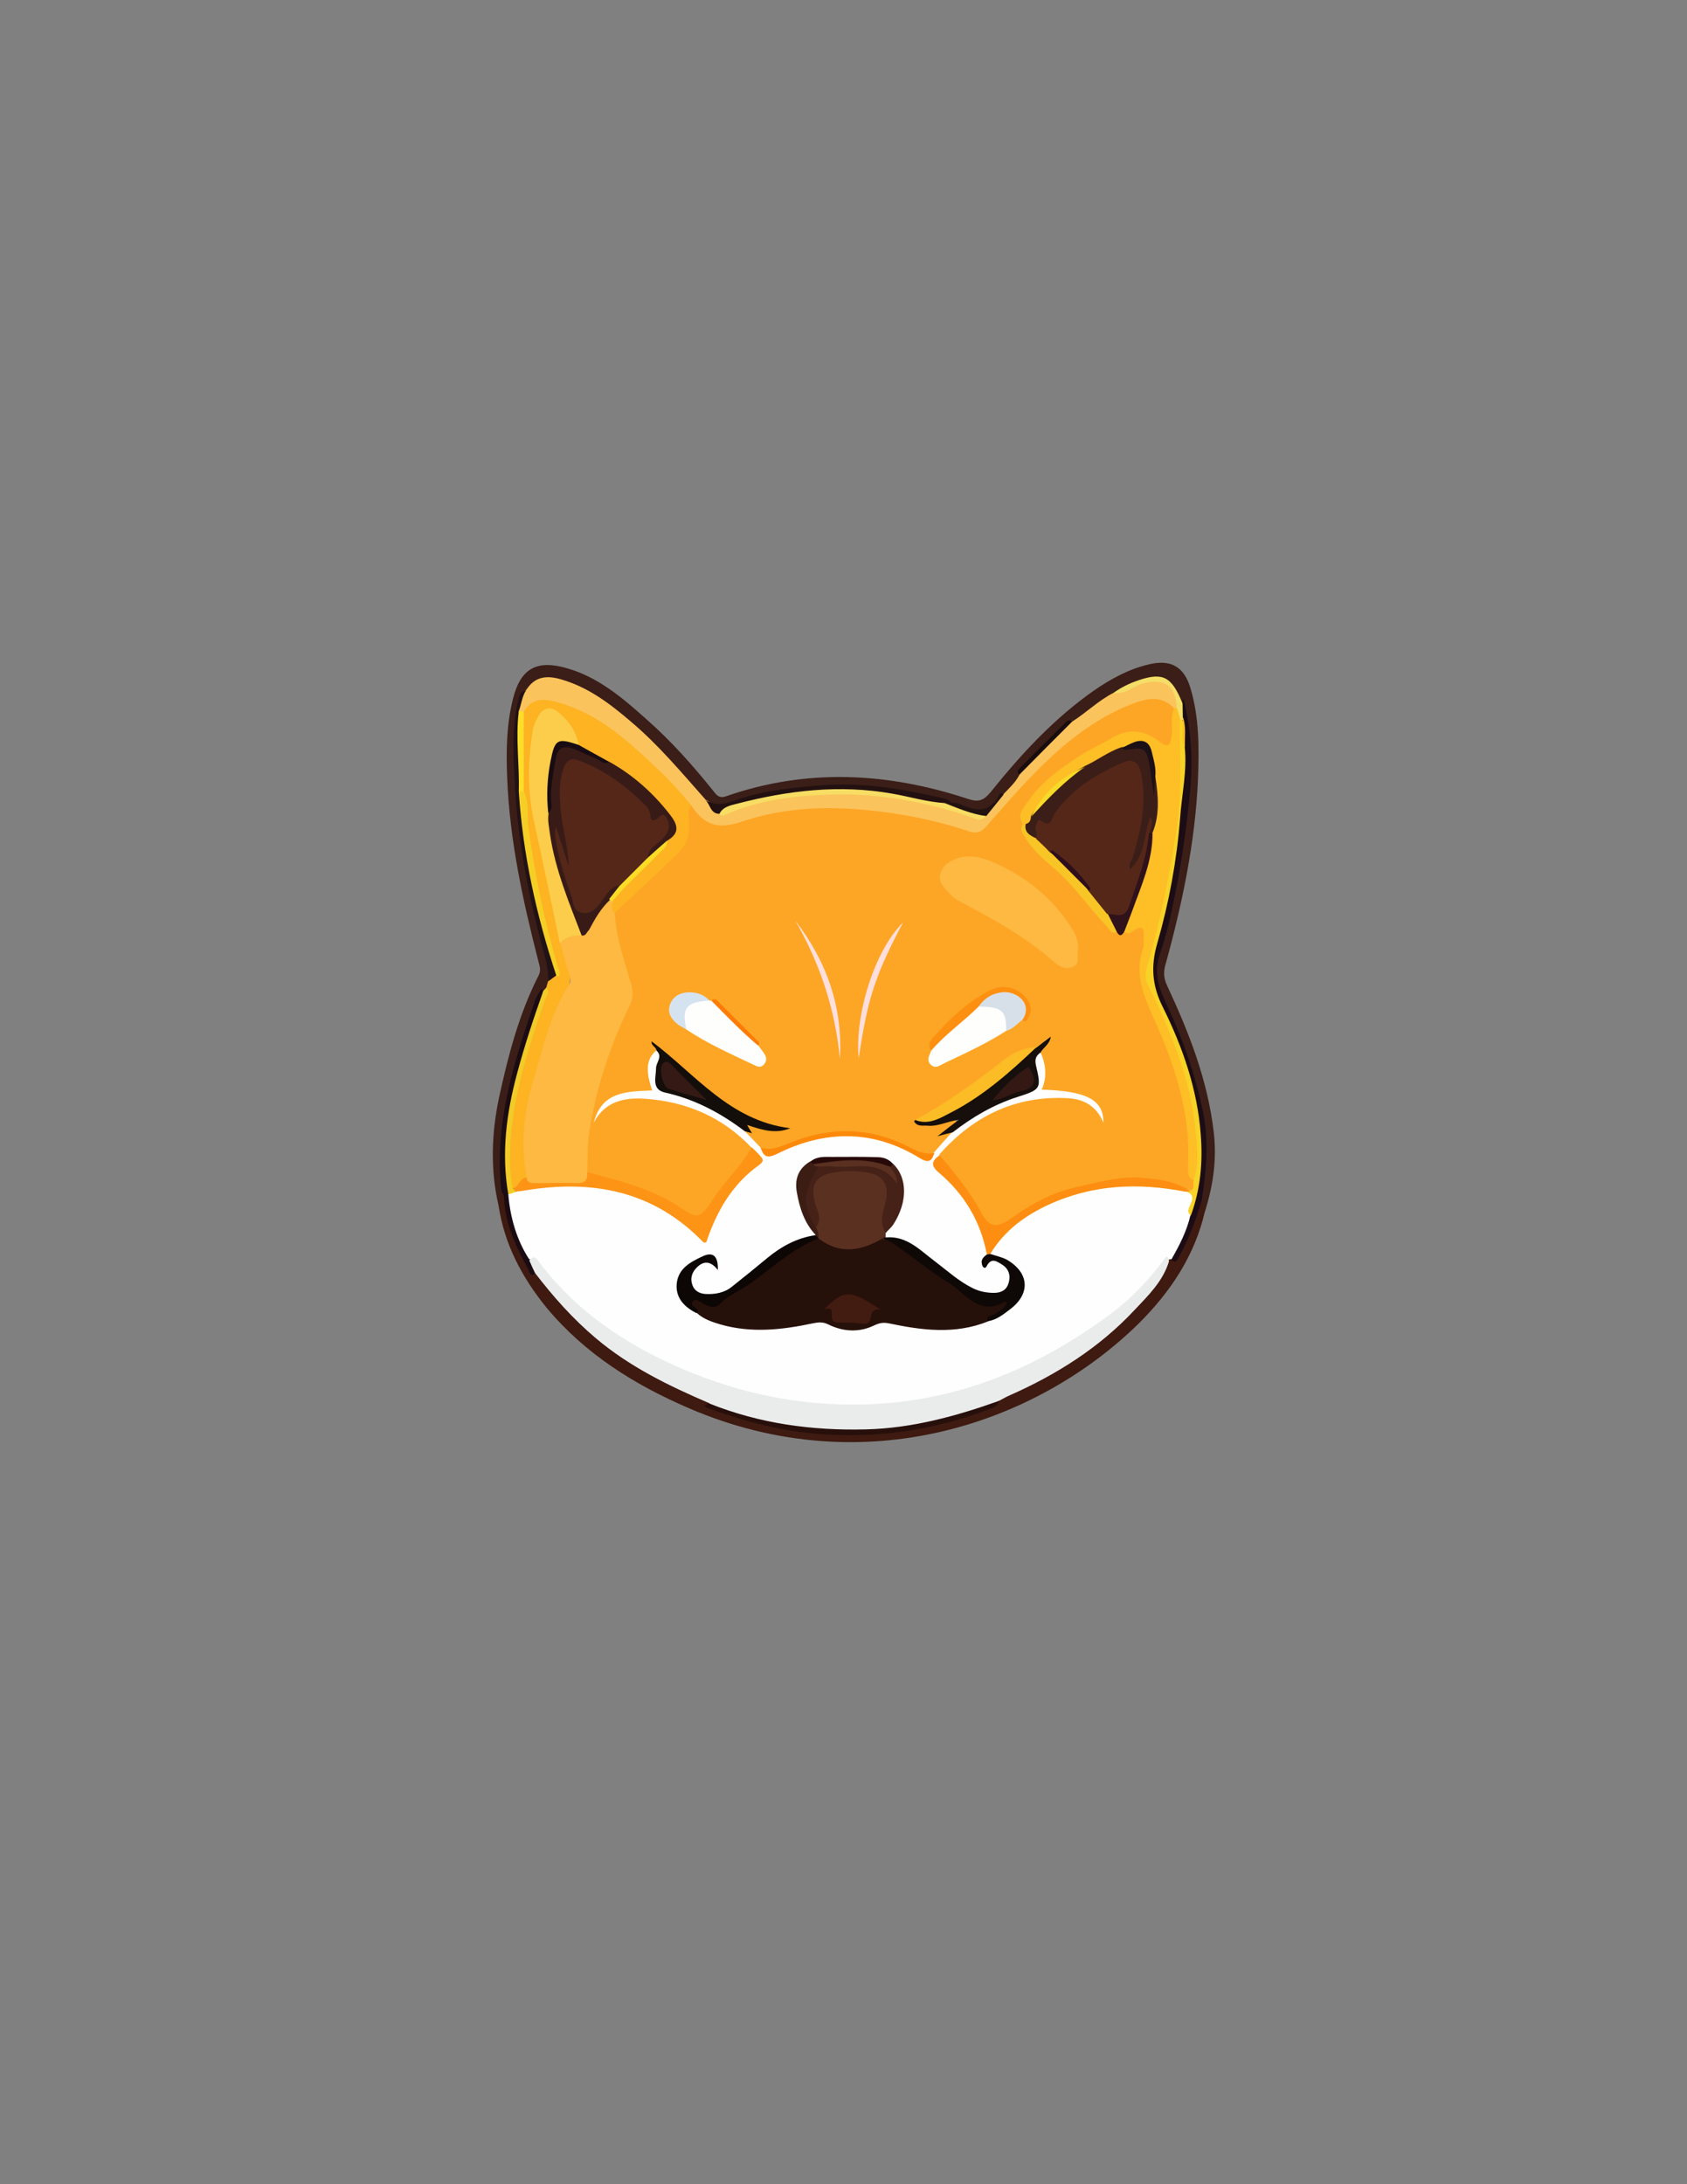 <?xml version="1.0" encoding="utf-8"?>
<!-- Generator: Adobe Illustrator 19.0.0, SVG Export Plug-In . SVG Version: 6.00 Build 0)  -->
<svg version="1.1" id="Layer_1" xmlns="http://www.w3.org/2000/svg" xmlns:xlink="http://www.w3.org/1999/xlink" x="0px" y="0px"
	 viewBox="0 0 612 792" enable-background="new 0 0 612 792" xml:space="preserve">
<rect x="0" y="0" width="612" height="792" fill="#808080" stroke="none"/>
<g>
	<path fill="#3B1E17" d="M180.9,437.3c-3.1-13.2-2.6-26.5,0.2-39.6c3.3-15.1,7.2-30.1,14.3-44c1-2,0.3-3.5-0.1-5.2
		c-5.6-21.8-10.4-43.7-11.3-66.3c-0.4-9.7-0.3-19.3,2.1-28.8c2.7-10.9,8.5-14.2,19.2-11.2c11.6,3.2,20.5,10.8,29.2,18.6
		c8.9,7.8,16.8,16.7,24.2,25.9c1.2,1.5,2.1,3,4.8,2c29.3-10.2,58.6-8.6,87.7,1c3.9,1.3,5.7,0.5,8.2-2.5c11-13.7,22.8-26.5,37.3-36.7
		c6.2-4.3,12.8-7.9,20.1-9.6c7.8-1.9,12.7,0.8,15,8.4c3.3,10.8,3.2,22.1,2.8,33.2c-1,22.9-5.7,45.2-11.8,67.3
		c-0.8,2.8-0.6,5,0.6,7.6c7.9,16.9,14.7,34.2,16.9,53c1.2,10-0.2,19.5-3.2,29c-1.7-1-2.1-2.6-2.4-4.4c-0.4-2.7,0.5-5.3,0.9-7.9
		c2.8-18.5-3.1-35.4-9.4-52.3c-2.1-5.6-4.8-10.9-7.2-16.4c-1.3-2.9-1.4-5.6-0.6-8.7c3.9-14.6,7.6-29.2,9.7-44.2
		c2.3-16.1,3.6-32.3,1.2-48.6c-0.1-0.6,0-1.4-0.9-1.6c-0.6-0.3-1.2-0.7-1.4-1.3c-2.6-8.6-8-8.1-14.3-5.8c-2.8,1-5.4,2.5-8,3.8
		c-5.6,2.9-10,7.5-15.4,10.5c-1.6,0.1-2.8,1-3.9,2c-4.3,4.3-8.7,8.7-13,13c-1.1,1.1-2,2.2-2.1,3.8c-1.4,3-3.4,5.5-6.2,7.4
		c-0.5,0.4-0.1-0.3-0.4,0.3c-4.9,7.3-11.2,6.3-17.9,3.2c-0.6-0.3-1.3-0.4-1.9-0.6c-9.8-3.2-20-4.6-30.3-5.4c-16.8-1.4-33,0.6-48.9,6
		c-3.3,1.1-6.2,0.6-8.9-1.3c-3.5-1.9-5.6-5.2-8.1-8c-8.6-9.8-17.7-19-28.2-26.8c-4.2-3.1-8.7-5.5-13.5-7.5
		c-5.5-2.3-10.7-2.4-15.1,2.3c-3.5,4.5-3.1,10-3.8,15.2c-0.5,3.4-0.3,7-0.1,10.5c1.2,18.9,3.2,37.8,8,56.2
		c1.4,5.3,2.6,10.7,4.1,15.9c0.6,2.2,0.6,4.3,0.3,6.4c0,1.1-0.3,2.1-0.9,3c-0.4,0.7-1,1.1-1.7,1.6c-4.4,9.3-6.8,19.3-9.8,29.1
		c-3,9.5-3.9,19.4-4.8,29.3c-0.4,4.5,1.3,9.2,0.5,13.8C182.5,433.8,182.6,436,180.9,437.3z"/>
	<path fill="#3E1A10" d="M180.9,437.3c0.1-1.8,0.1-3.7,1.1-5.3c2.7,0.3,2,2.5,2.3,4.1c1.5,9.2,4.3,17.9,10.3,25.2
		c5.1,4.7,9.2,10.4,14.1,15.3c11.5,11.6,24.8,20.5,39.7,26.9c3.1,1.3,6.7,2.1,9,5.1c7.7,4.2,16.2,5.7,24.6,7.4
		c27.6,5.7,54.4,2.9,80.2-8.3c1.9-2.8,5-3.6,7.9-4.9c18.7-8.9,35.1-20.7,47.9-37.2c2-2.6,3.7-5.5,5.4-8.4c0.3-0.3,0.7-0.6,1.2-0.7
		c4.8-4.3,6.3-10.4,8.4-16.2c0.7-1.9-0.2-4.8,3-5.3c0.4,1.4,0.8,2.9,1.1,4.3c-3.7,16.1-12.6,29.3-24.1,40.7
		c-36.7,36-99.3,58-162.9,30.7c-19.8-8.5-37.8-19.7-51.8-36.5C189.5,463.4,183,451.3,180.9,437.3z"/>
	<path fill="#FBC35C" d="M388.9,261.7c5.2-3.3,9.6-7.7,15.1-10.5c3.9-0.8,7.2-3,10.9-4.3c7.7-2.8,13.5,2.8,12.4,9.9
		c-0.4,0.4-0.9,0.6-1.4,0.5c-7.6-4.1-14.7-1.6-21.4,2.1c-12.8,7-23.8,16.5-33.5,27.4c-3.5,4-7.1,8-10.5,12c-3.3,4-7,4.7-12,3
		c-15.9-5.5-32.4-7.9-49.1-7.4c-11.3,0.3-22.7,1.5-33.3,5.6c-5.4,2.1-9.2,1.4-12.6-3.1c-1-1.3-2.3-2.4-3.3-3.8
		c-10.9-12.2-22-24-36.4-32.3c-3.5-2-7.1-3.6-10.9-4.8c-4.8-1.5-9.2-1.4-12.9,2.4c-0.8,0.2-1.5,0.1-2.1-0.4c0.6-2.8,0.3-6.1,3.2-8.1
		c3.1-4.7,7.4-5,12.3-3.6c9.9,2.8,17.8,8.8,25.4,15.3c10.1,8.5,18.5,18.6,27.2,28.4c2.3,0.9,3.2,4,6.2,3.8c14.5-5.4,29.6-7.6,45-7.3
		c14.4,0.3,28.4,2.9,42.1,7.1c2.5,0.8,4.9,2.2,7.7,1.7c3-1.9,3.8-5.9,7.1-7.4c2.1-2.2,4.4-4.3,5.8-7.1c0.6-3,3.2-4.5,5.2-6.3
		C379.6,270.3,383.2,264.9,388.9,261.7z"/>
	<path fill="#FDB322" d="M190,258c2.7-4.2,6-5.1,12.1-3.4c11.4,3.1,20.7,9.8,29.2,17.5c6.9,6.2,13.7,12.7,19.5,20
		c2.3,10.6-2.2,18.3-10.4,24.4c-4.3,3.2-7.7,7.3-11.6,10.9c-1.8,1.7-3.4,3.7-6.1,3.9c-1.9-0.7-1.8-2.3-1.8-3.8
		c0.5-2.8,2.8-4.3,4.6-6.3c5.1-5.6,11.3-10.1,15.5-16.6c3.7-3.1,3-5.9,0.2-9.5c-5.9-7.5-13-13.3-21-18.1c-3.6-2.4-8.3-3.1-11-6.9
		c-1.8-3.4-3.3-7-6.3-9.6c-3-2.6-5.5-2.1-7.1,1.5c-1.7,3.9-2.2,8-2.4,12.2c-0.4,8.2,0,16.3,1.8,24.4c3.2,14.3,5.9,28.7,9.3,43
		c0.1,0.3,0.2,0.6,0.3,0.9c3.2,7.9,2.7,15-1.2,23.1c-5.8,12.2-9.5,25.5-11.7,39.1c-1.2,7.3-0.2,14.6-0.4,21.9
		c-1.7,1.9-2.3,5.4-6.1,4.1c-2.8-5.7-2-11.7-1.5-17.6c1.7-19.1,7.4-37.3,14.3-55.1c0.2-0.7,0.4-1.4,0.6-2.1c-0.2-1.8,1.7-2,2.3-3.1
		c-1-5.9-3-11.5-4.3-17.3c-3.4-15.1-6.6-30.1-7.3-45.6c-0.1-1.4-0.6-2.6-0.8-3.9c-0.4-7.8-0.3-15.6-0.2-23.4
		C188.6,260.9,188.8,259.3,190,258z"/>
	<path fill="#1B0C15" d="M436,435c-2.2,7.5-4.9,14.8-8.8,21.6c-0.6,1-0.6,1-2.1,0.5c-0.8-3.3,2.1-5.4,2.9-8.2c0.9-3,2.3-5.9,3.1-8.9
		c5.9-17.5,3.7-34.7-1.6-51.8c-2.8-8.9-6.3-17.5-10.4-25.9c-2.6-5.3-3.4-10.4-1.6-16.3c5.2-17.4,7.9-35.3,9.9-53.2
		c0.8-7.2,1.8-14.5,1.3-21.8c-0.1-3.6,0.5-7.3-0.6-10.9c-0.3-1.8-0.3-3.5,0.9-5c0.1-0.6,0.2-1.3,0.3-1.9c2.7,10.8,3.5,21.8,2.5,32.8
		c-1.2,13-3,25.9-5.6,38.7c-1.4,7.1-3,14.3-5.4,21.1c-2.7,7.6,0.1,13.4,3,19.7c5.6,11.9,9.7,24.2,12.5,37.1
		C438.6,413.5,437.7,424.2,436,435z"/>
	<path fill="#1B0B13" d="M194.1,461.8c-2.1,1.5-2-0.8-2.5-1.6c-4.5-8.3-8.5-16.8-8.8-26.5c0-0.6-0.6-1.1-0.9-1.7
		c-2.7-24.2,4.4-46.6,12.1-68.9c0.5-1.5,1.5-2.9,2.2-4.3c0,0,0.3,0,0.5,0.1c0.1,0.1,0.2,0.2,0.3,0.4c-0.4,6.2-3.3,11.7-5.1,17.5
		c-4.4,14.6-8.2,29.3-8.1,44.7c0,3.7,1.3,7.2,1.3,10.8c1.1,8.4,3.5,16.3,7.2,23.9C193.2,458,194.5,459.6,194.1,461.8z"/>
	<path fill="#211216" d="M201.8,353.7c-1,0.7-2,1.5-3,2.2c0.3-5.3-1.5-10.2-2.8-15.2c-4.9-18.8-8.3-37.8-9.3-57.2
		c-0.5-10-1.1-19.8,1.3-29.6c0.6-2.7,0.7-2.6,3-3.8c-1.7,2.4-1.8,5.3-2.9,8c1.1,1.6,1,3.5,0.8,5.3c-0.8,7.7,0.4,15.4,0.1,23.1
		c1.3,11,2.2,22.1,4.6,33c2.3,10.5,4.9,21,7.8,31.4C201.7,351.8,202.1,352.7,201.8,353.7z"/>
	<path fill="#231111" d="M261,295.1c-3.3,0-3.3-3.4-5.1-5c5.1,3.1,9.7,0.3,14.5-1.1c8.8-2.6,17.8-3.4,26.9-4.2
		c14.9-1.3,29.3,1.1,43.7,4.4c1.4,0.3,3,0.5,4,1.8c-0.6,0.7-1.4,0.9-2.3,1c-6.3-0.5-12.3-2.7-18.6-3.5
		C302.5,285.6,281.4,286.8,261,295.1z"/>
	<path fill="#F1CB27" d="M184.4,433.1c-2.6-14.9-0.7-29.5,3.2-43.9c2.7-10.1,6-20.1,9.5-29.9c0.4-0.4,0.7-0.8,1.1-1.2
		c1.6,1.7,0,3.1-0.5,4.5c-6.6,19.2-13,38.5-12.7,59.1c0,3.1,0.6,6.2,1,9.3c0.6,0.3,1.2,0.7,1.2,1.5
		C186.5,433.8,185.6,434,184.4,433.1z"/>
	<path fill="#F4DE67" d="M429,255.1c0,1.7,0.1,3.4,0.1,5.1c0.2,0.5,0.1,0.8-0.3,1.1c-0.5,0-0.9-0.1-1.3-0.4
		c-0.8-1.2-1.6-2.3-0.6-3.8c-0.3-8.6-4.4-11.4-12.5-9.2c-3.5,1-6.3,4.1-10.4,3.3c2.8-2,5.9-3.5,9.2-4.6
		C422,243.7,425.1,245.4,429,255.1z"/>
	<path fill="#190C0D" d="M388.9,261.7c-6.4,6.4-12.8,12.8-19.1,19.2c-1.1-1-0.4-1.8,0.3-2.5c5.4-5.5,10.9-10.9,16.4-16.4
		C387.1,261.4,387.9,260.7,388.9,261.7z"/>
	<path fill="#221311" d="M342.7,291.2c0.8-0.1,1.6-0.1,2.3-0.2c0.8,0.1,1.7,0,2.5,0.3c5.7,2.4,11.3,4.4,15-3.2c0.3-0.6,1-0.8,1.6,0
		c-2.1,2.6-4.2,5.2-6.3,7.8C352.1,296.4,347.2,294.2,342.7,291.2z"/>
	<path fill="#FEFEFE" d="M184.4,433.1c0.9-0.3,1.9-0.6,2.8-0.9c4.5-3.6,10.2-3,15.2-3.2c16.1-0.5,31.3,3.1,44.7,12.6
		c1.9,1.4,3.7,2.9,5.3,4.6c1.9,1.9,3.1,2,4.3-0.8c3.7-8.6,8.2-16.7,15.9-22.5c3.3-2.5,0.4-4.3-0.8-6.2
		c-10.2-10.4-22.9-15.9-37.2-17.1c-6.3-0.5-12.7,0.4-16.7,6.7c-0.6,1-1.5,2.2-2.7,1.6c-1.5-0.7-0.8-2.3-0.5-3.6
		c0.9-3.4,3.2-5.7,6.3-7.3c4.2-2.2,8.7-2.9,13.3-3.3c-0.1-4.8-2.9-10.3,3.5-13.4c2.8,1.2,1.9,3.4,1.7,5.5c-1,8-0.9,8.1,6.6,10.4
		c9.3,2.8,17.8,7.1,25.2,13.6c1.7,2.1,3.6,4,5.5,6c1.3,2.2,2.8,2,4.9,1c14.6-7.1,29.6-8,44.8-2c2.5,1,4.9,2.1,7.1,3.6
		c1.6,1.1,3,1.3,4.2-0.6c1.9-2.8,4.3-5.3,6.7-7.6c7.5-6.5,16.1-11,25.4-14.1c5.5-1.8,5.9-2.5,4.9-8.2c-0.4-2.4-1.9-5.4,2.2-6.3
		c3,1.1,3.4,3.8,3,6.2c-0.8,5.1,1.3,6.4,6.1,6.6c5.5,0.3,10.9,2,14.1,7.3c0.8,1.3,1.6,2.6,1.5,4.1c0,0.8-0.2,1.7-1.1,2.1
		c-0.8,0.3-1.3-0.2-1.7-0.7c-8.4-11-19.3-8.3-30-5.2c-10.6,3.1-19.5,9.1-26.9,17.3c-3,2.7-1.1,4.7,1,6.5c6.4,5.7,11,12.7,13.8,20.7
		c1,2.8,2.1,5.6,1.5,8.6c-0.5,1.7,0.5,1.7,1.8,1.8c4.7,0.6,7.3,3.5,6.8,7.4c-0.5,4.1-3.3,6.1-8.4,5.7c-5.2-0.4-9.5-2.9-13.5-6
		c-3-2.3-6.1-4.7-8.9-7.2c-4.5-3.9-9.7-6.2-15.4-7.8c-0.5-0.6-0.6-1.4-0.4-2.1c2.8-4.1,4.9-8.6,5.9-13.6c0.8-4.2,0.1-7.9-3.3-10.8
		c-1.7-1.2-3.5-1.7-5.6-1.7c-5.8,0.2-11.5,0.6-17.3-0.3c-1.8-0.3-3.5,0.6-5.2,1.3c-4.3,2.4-5,6.1-4.5,10.6
		c0.7,5.6,3.8,10.1,5.7,15.2c-0.3,0.4-0.6,1-1,1c-10.3,2.1-17.2,9.8-25,15.8c-3,2.3-6.2,4.6-10.1,5.2c-5.7,0.9-9.5-1.3-10.1-5.6
		c-0.6-4.4,2.6-7.3,8.4-7.7c-4.6-0.1-9.8,3.3-11.2,7.3c-1.3,3.9,0.9,7.5,7,11.4c11.9,6.9,24.6,5.9,37.4,3.5
		c4.1-0.8,7.7-0.8,11.7,0.7c4.4,1.6,9.1,1.8,13.5-0.7c2.4-1.4,4.8-0.9,7.2-0.3c11,2.6,22,3.1,33-0.3c3.6-0.6,6.3-2.8,9.1-5
		c6.2-4.9,5.8-10.3-0.6-15c-2.1-1.6-5.3-1.2-6.7-3.9c1.8-6,6.4-9.7,11.1-12.9c18.3-12.5,38.4-15.4,59.8-10.6c3.5,0.8,4.5,2.8,3,6.2
		c-0.5,1.1-1.1,2.4-0.6,3.8c-1.3,5.8-4,11-6.9,16.1c-0.3,0-0.6,0-1,0.1c-6.2,6-11.4,12.8-18.2,18.3c-23.8,19.3-50.9,31.4-81.2,34.3
		c-43.3,4.3-82.2-8.2-115.9-36c-4.2-3.5-8.1-7.5-11.4-11.8c-1.5-2-3-4.1-5.4-5C187.5,449.7,185.1,441.6,184.4,433.1z"/>
	<path fill="#EAECEC" d="M192,457c1.1-1,1.7-1.9,3.2,0.1c12,16.2,27.9,27.8,46,36.4c19.6,9.3,40.2,14.8,62.2,15.7
		c37.5,1.5,70.1-10.9,99.7-32.9c7.2-5.4,13.4-11.9,18.8-19.1c0.9-1.1,1.6-2.8,2.2,0.1c-2.2,7.3-7.5,12.4-12.5,17.7
		c-12.8,13.7-28.4,23.5-45.4,31c-1.2,0.5-2.3,1.2-3.5,1.8c-9,4.9-18.9,6.9-28.8,9.2c-12,2.7-24.1,2.6-36.2,1.8
		c-13.4-0.9-26.5-3.7-39.2-8.5c-0.7-0.3-1-0.8-1.2-1.5c-14.7-6.3-28.9-13.2-41.2-23.6c-8.3-7-15.4-15-22-23.6
		C193.4,460.2,192.7,458.6,192,457z"/>
	<path fill="#270F0B" d="M257.3,508.9c18.2,7.3,37.3,9.9,56.8,9.4c16.8-0.4,32.8-4.8,48.5-10.4c-1.1,2-1.3,2.2-3.3,2.9
		c-20.3,7.8-41.3,10.9-62.9,9.1c-13.3-1.1-26.4-4.5-39-9.1C257.1,510.5,253.7,510,257.3,508.9z"/>
	<path fill="#FDA625" d="M275.9,416.1c-1.9-2-3.8-4-5.7-5.9c0.6-2.3,1.9-3.3,4.3-2.4c2.5,0.9,5.1,1.7,7.3,1.2
		c-5.1,0.5-9.5-2.3-14-4.9c-8-4.8-15.1-10.9-22.1-17c-2.5-2.2-5.3-4-7.2-6.8c0,0-0.3,0.1-0.4,0.2c-0.1,0.1-0.1,0.3-0.1,0.5
		c-3.5,3-3.9,7.1-1.4,14.4c-9,0.4-18.3,0.2-21.2,11.7c3.9-7.6,10.9-9.2,18.4-8.7c15.1,1,28.3,6.6,38.9,17.8c-0.2,3.4-2.1,6-4.1,8.3
		c-3.9,4.3-7.3,9-10.6,13.8c-2,2.9-4.6,4.8-8,2.7c-10.6-6.4-22-10.7-33.9-13.9c-1.4-0.4-2.9-0.9-3.8-2.3c-2-7-0.7-14,0.9-20.7
		c3.3-13.7,7-27.4,13.7-39.9c1.3-2.4,1.1-4.7,0.4-7.2c-1.9-6.5-3.9-13-5.1-19.8c-0.4-2.1-1.1-4.3,0.7-6.1
		c7.6-7.1,15.3-14.2,22.9-21.5c2.9-2.7,4.3-6.2,4.2-10.3c0-2.4-0.9-5,0.8-7.2c4.6,6.9,9.4,8.9,18.4,5.8c14.2-4.8,29.4-5.7,44.7-4.2
		c13,1.2,25.6,3.7,37.8,7.8c2.4,0.8,4.2,0.3,5.8-1.5c4.2-4.7,8.3-9.5,12.6-14.2c11.6-12.5,24-24,40.2-30.4c5.2-2,10.9-3.7,15.7,1.5
		c0.5,3.5,0.5,7,0,10.4c-0.6,4-2.7,5.1-5.8,2.9c-6.5-4.6-12.6-3.8-19.1-0.1c-9.9,5.6-19.5,11.4-26.6,20.6c-1.8,2.3-3.2,4.7-2.9,7.7
		c0.4,4.8,3.3,8.4,6.7,11.2c7.6,6.3,14,13.5,20.2,21.1c2,2.4,4,4.9,6.8,6.4c1.3,1.2,2.4,0,3.5-0.3c6.5-2.4,9.1-1.1,7.2,4.9
		c-3.6,11.8,1.6,21.4,5.8,31.4c6.5,15.4,11.2,31.2,10.5,48.2c-0.1,2.2,0,4.3,1.3,6.2c0.2,1.6,0.7,3.3-1.1,4.4
		c-23.2-7.7-44.5-3.3-64.4,10c-7,4.7-9.7,4.2-14-3c-2.9-4.9-5.9-9.6-9.7-13.9c-1.6-1.8-3.5-3.7-3.6-6.4
		c12.3-13.9,27.6-21.4,46.5-20.4c5.8,0.3,10.5,2.8,13,8.9c0.1-8.3-6.1-11.5-22.4-12c2.1-4.7,1.5-9.4-0.6-13.9
		c-0.3-0.8,0-1.4,0.7-1.9c-0.8,0.1-1.2,0.9-2,1c-4.9,0.8-9.1,2.8-13,6c-9.1,7.3-18.8,13.7-28.7,19.7c3.2,1.2,6.1,0.2,9.1-0.5
		c1.1-0.3,2.5-0.8,3.2,0.4c0.9,1.5-0.4,2.6-1.4,3.2c-1.6,0.9-0.8,1.1,0.2,1.4c-2.2,2.5-4.4,4.9-6.6,7.4c-2.1,1.7-4.1,1.4-6.4,0.1
		c-16.4-9.1-33.1-9.3-49.9-1.2C280,418.2,278.1,417.5,275.9,416.1z"/>
	<path fill="#FDBE26" d="M433,428c-2.3-1.1-2.1-3.2-2-5.2c1-19.3-4.9-36.9-12.7-54.1c-3.6-8.1-6.9-16.1-3.5-25.2
		c0.3-0.9,0.1-2,0.1-3c0.2-3.1,0.2-5.8-4-2.8c-0.7,0.5-2.1,1.4-3.1,0c-1.2-2.4,0.2-4.5,1.1-6.6c3.9-9.5,7.3-19.1,8.2-29.5
		c1.7-6.3,2-12.7,1.1-19.1c-0.7-2.4-0.3-4.9-0.9-7.3c-1.3-5-2.3-5.6-7.2-4.2c-0.8,0.2-1.5,0.6-2.3,0.9c-5,1.8-9.2,5.3-14.2,7
		c-8.1,3.7-14.4,9.3-18.4,17.3c-0.5,1.5-1.2,2.7-2.8,3.1c-0.5,0-1-0.2-1.3-0.5c-2.5-3.5,0.4-6,2-8.4c4.8-7.1,11.8-11.9,18.9-16.5
		c3.6-2.4,7.6-4,11.3-6.3c6.2-3.7,12.1-2.9,17.4,1.4c3.4,2.7,3.9,0.5,4.3-2c0.6-3.4-0.7-7,1.1-10.3c0.3,0,0.6,0.1,0.9,0.1
		c0.4,1.3,0.7,2.6,1.1,3.9c2.1,6.7,1,13.5,0.8,20.2c-0.9,23.6-5.6,46.7-11.9,69.4c-0.7,2.4-0.4,4.4,0.7,6.7
		c5.6,12.3,11.3,24.5,14.4,37.7c2.1,8.7,3.5,17.6,3,26.6C434.8,423.9,435.3,426.4,433,428z"/>
	<path fill="#F7DD63" d="M342.7,291.2c4.9,1.9,9.7,4,15,4.7c-1.9,2.4-4,0.9-5.9,0.2c-16.3-5.4-33.1-8.5-50.3-8
		c-13.1,0.4-26.1,1.9-38.3,7.3c-0.8,0.4-1.6,0.5-2.2-0.3c1.3-2.7,4.3-3.1,6.5-3.7c18.5-4.8,37.1-7,56.3-3.6
		C330.1,288.9,336.3,290.8,342.7,291.2z"/>
	<path fill="#FEDD28" d="M188.2,287c0.3-9.7-1.2-19.3,0-29c0.6,0,1.2,0,1.8-0.1c0,9.7,0,19.4,0,29.1
		C189.4,287.5,188.8,287.6,188.2,287z"/>
	<path fill="#FDB941" d="M223,331c0.5,9,3.5,17.5,6,26c0.8,2.8,0.7,5-0.7,7.9c-7,14.2-11.8,29.1-14.4,44.7
		c-0.8,5.1-0.8,10.2-0.8,15.4c1.2,2.3,1.4,4.4-2,4.4c-5.6,0-11.3,0.2-16.9,0.5c-1.7,0.1-4.1,0.2-3.1-2.9
		c-2.4-12.1-1.1-24.1,2.5-35.7c3.5-11.7,6-23.7,12.8-34.2c0.7-1.1,0.6-2.1,0.2-3.3c-1.2-3.9-2.3-7.9-3.4-11.9
		c1.3-3.7,4.5-3.8,7.7-4.1c2.6-2.5,3.9-5.9,6.1-8.7c1.1-1.4,1.7-3.2,3.8-3.5c0.8,0.1,1.1,0.8,1.5,1.4C222.1,328.4,221.6,330,223,331
		z"/>
	<path fill="#FCCD4A" d="M211,339.2c-3-0.2-5.8,0.5-7.9,2.8c-3.1-14.9-6.2-29.8-9.5-44.7c-2.3-10.7-2.1-21.4-0.4-32.1
		c0.3-2.1,1.3-4.2,2.4-6c1.5-2.5,4.1-3.1,6.5-1.3c4,3.1,7,7.2,7.9,12.4c-8.1,1.1-9.1,2.2-9.5,11.2c-0.2,4.5-0.1,8.9,0,13.4
		c0.1,13.6,4.8,26,9.7,38.3C210.9,335,212.6,336.9,211,339.2z"/>
	<path fill="#381B17" d="M211,339.2c-4.6-12-9.6-23.9-11.5-36.8c-0.3-2.5-0.9-4.9-0.5-7.4c1.3-6.3,0-12.8,1.7-19.1
		c1.6-6.2,3-7,9-4.7c3.8,1.5,7.2,4.1,11.3,5c8.6,4.8,15.8,11.2,21.9,19c3,3.8,3.9,6.8-0.8,9.6c-2.1,2.6-3.7,5.7-7.3,6.5
		c-1.9-1.9,0.1-3,1-4.1c1.3-1.7,3.2-3,4.4-4.7c1.9-2.7,1.4-4.1-1.9-4.1c-1.9,0-2.6-0.9-3.4-2.3c-5.4-9.3-14.3-14-23.5-18.4
		c-3.4-1.6-5.3-0.2-6.3,4c-1.7,7.2,0.2,14.2,1.2,21.3c0.4,2.5,1.3,4.8,1.7,7.3c0.3,1.6,0.7,4-1,4.4c-2.1,0.5-2.3-1.9-2.6-3.4
		c-0.9-3.4-1.9-6.8-2.5-10.3c1.5,8.2,4.3,16.1,7,24c0.6,1.7,0.7,3.8,2.9,4.3c2.5,0.6,4-1.1,5.4-2.8c1.9-2.3,3.7-4.7,6.4-6.3
		c0.8-0.4,1.6-0.5,2.2,0.4c-0.1,2.9-2.6,3.9-4.3,5.5c-3.4,3.1-5.7,7.1-7.8,11.1C212.7,338.1,212.6,339.5,211,339.2z"/>
	<path fill="#FD9416" d="M191,427c0.3,2.1,1.8,2,3.3,2c4.9,0,9.9-0.2,14.8,0c3.1,0.1,4.2-1.1,3.9-4c11.4,3.1,23,5.8,33.1,12.4
		c7.4,4.9,7.7,4.7,12.7-2.8c4.3-6.5,10.1-11.7,13.9-18.6c0.9,0.9,1.9,1.8,2.8,2.8c1.1,1.3,2.1,2-0.2,3.7c-9.8,7-15.4,16.9-19.1,28
		c-0.5,0-0.9,0.1-1,0c-18.1-18.8-40.4-22.9-65-18.8c-1,0.2-2,0.2-3,0.4c-0.4-0.4-0.8-0.8-1.2-1.2C188.3,430.4,188.4,427.2,191,427z"
		/>
	<path fill="#F6CF26" d="M188.2,287c0.6,0,1.2,0,1.8,0c2.2,4.4,1.1,9.4,1.8,14c2.4,16.7,5.7,33.1,10.5,49.3c0.4,1.2,1.2,2.4,0.4,3.7
		c0,0.1-0.3,0.1-0.5,0c-0.1-0.1-0.3-0.2-0.4-0.3C194.6,332,189.7,309.9,188.2,287z"/>
	<path fill="#180C12" d="M220.9,276.2c-1.9,1.4-3-0.5-4.4-1c-2.6-1-5.1-2.3-7.7-3.4c-4-1.7-6.6-1.1-7.3,3.8
		c-0.7,4.7-1.8,9.3-1.6,14.2c0.1,1.7,0.7,3.7-1,5.1c-0.7-6.3-0.4-12.6,0.8-18.8c1.6-8.1,2.4-8.6,10.2-6
		C213.6,272.2,217.3,274.2,220.9,276.2z"/>
	<path fill="#FCDC27" d="M235,311c2.3-2.1,4.6-4.1,7-6.2c0.2,2.4-1.8,3.4-3.1,4.8c-5.6,5.9-11.8,11.1-16.9,17.4
		c-0.3-0.3-0.7-0.6-1-1c1.3-1.7,2.7-3.4,4-5.1C227.5,316.8,230.8,313.5,235,311z"/>
	<path fill="#F7D227" d="M433,428c2-6,1.3-12.2,0.7-18.2c-1.8-18.9-9.2-36.1-17.4-53c-1.2-2.4-0.7-4.6-0.1-6.7
		c4.8-16.2,8-32.7,10.6-49.4c2.1-13.1,1.2-26.5,1.2-39.8c0.3,0.1,0.6,0.1,0.9,0.1c1.4,3.2-0.2,6.7,0.9,9.9
		c0.9,8.7-1.1,17.3-1.7,25.9c-1.2,15.3-4,30.4-8.2,45c-2.5,8.5-2,15.6,2,23.5c7.2,14.5,12.5,29.8,13.7,46.1
		c0.8,10-0.1,19.9-3.6,29.4c-1.9-1.6-0.3-3.4,0.2-4.8c1-2.7-0.4-3.4-2.3-4.1c0.6-0.7,1.3-0.7,2-0.1C433.5,431,432.8,429.4,433,428z"
		/>
	<path fill="#FDBE26" d="M429.9,271c-1.8-3.2-0.4-6.6-0.9-9.9c0.1-0.3,0.1-0.6,0.2-0.9C430.4,263.7,429.7,267.4,429.9,271z"/>
	<path fill="#26100A" d="M358.3,479.2c-11.8,4.7-23.7,3.2-35.6,0.7c-2.3-0.5-3.7-0.2-5.8,0.8c-5.3,2.5-11,2.2-16.3-0.4
		c-2-1-3.5-0.9-5.5-0.5c-11.2,2.4-22.6,3.7-33.9,0.4c-3-0.9-6-1.9-8.4-4.1c-0.1-1.2-1.2-1.5-1.9-2.1c-0.8-0.8-0.7-1.8-0.1-2.7
		c0.5-0.8,1.5-1.1,2.2-0.7c8.3,4.5,12.7-3.2,18.3-6.3c6.1-3.3,11.1-8.3,17-12.1c2.9-1.9,5.8-3.1,9.1-3.5c7.4,4.3,14.8,3.1,22.2,0
		c5.9,1.4,10.8,4.9,15.5,8.5c6.2,4.8,12.6,9.2,19.1,13.6c2.3,1.5,4.3,2.3,6.9,1.2c1.5-0.6,3.6-1.6,4.6,0.1c1.2,2.2-1.5,2.9-2.6,4.1
		C361.8,477.6,359.5,477.4,358.3,479.2z"/>
	<path fill="#5A3020" d="M320.1,449.1c-7.7,4.5-15.4,5.9-23.1,0c-0.1-0.2-0.3-0.4-0.4-0.6c0.1-1.6-1.4-2.8-1-4.4
		c0.3-2.9-0.8-5.6-1.4-8.3c-1.3-6.5,1.5-10.8,8-11.8c3.9-0.6,8-0.6,11.9-0.1c6.7,0.8,10,5.3,8.6,11.9c-0.8,3.8-0.9,7.6-1.4,11.3
		c0,0.6,0,1.2,0,1.8C320.9,449.4,320.5,449.5,320.1,449.1z"/>
	<path fill="#FD8E11" d="M431.9,432c-0.7,0-1.4,0.1-2,0.1c-16.9-3.3-33.4-2.6-49.2,4.6c-8.8,4-16.3,9.5-21.4,17.9
		c-0.4,0.5-0.8,0.6-1.3,0.2c-2.3-12-8.2-21.8-17.4-29.6c-3-2.5-2.7-4.3,0.3-6.3c5.6,6.6,11,13.2,15.1,20.8c2.9,5.4,5.8,5.7,10.8,2.1
		c7.3-5.3,14.9-9.4,23.9-11.4c7.9-1.7,15.7-4.1,23.9-3.3C420.6,427.6,426.7,428.4,431.9,432z"/>
	<path fill="#0E0807" d="M358,454.9c0.4-0.1,0.9-0.1,1.3-0.2c2,0.7,4.2,1.1,6,2.1c8.1,4.7,8.6,12.3,1.2,17.9
		c-2.5,1.9-4.9,3.9-8.2,4.4c-0.7-2.2,1.5-1.9,2.4-2.5c1.8-1.2,3.8-2,4.6-4.2c-0.4-0.2-0.8-0.5-0.9-0.4c-9.1,5.5-14.2-3.1-20-6.7
		c-7.1-4.3-13.6-9.8-20.5-14.5c-1.2-0.8-2.6-1.3-3.8-1.9c0.4-0.1,0.8-0.1,1.2-0.2c7.7-0.7,12.5,4.7,17.9,8.7
		c4.5,3.4,8.6,7.2,13.7,9.7c2.4,1.2,5,1.7,7.7,1.7c2.7,0,4.6-1.1,5.3-3.6c0.8-2.6,0.1-5.1-2.3-6.6c-1.9-1.2-4-2.8-5.7,0.6
		c-0.5,1-1.5,0.5-1.7-0.9C355.8,456.9,356.7,455.8,358,454.9z"/>
	<path fill="#0C0605" d="M296.9,449.1c-9.4,3.6-16.6,10.5-24.6,16.2c-3.6,2.6-7.9,4.2-11.1,7.5c-1.7,1.8-3.9,1-6,0
		c-1.2-0.6-2.7-2.4-3.9-0.8c-1.2,1.5,1.2,2,1.8,3c0.1,0.3-0.2,0.8-0.4,1.2c-4.4-2.3-7.7-5.5-7.2-10.8c0.6-5.6,5.2-7.9,9.5-9.9
		c3.7-1.7,5.6,0,5.4,5c-2.7-3.5-5.4-3.4-8-0.5c-1.6,1.8-2,3.9-1.2,6c0.7,2,2.4,3,4.6,3.2c3.6,0.2,7-0.4,9.8-2.7
		c4.3-3.4,8.5-6.8,12.7-10.3c5.1-4.2,10.7-7.3,17.4-8.3C296.5,447.9,296.6,448.6,296.9,449.1L296.9,449.1z"/>
	<path fill="#160F0C" d="M345.6,410.6c-1.4,0.3-2.8,0.7-5.5,1.4c3-2.4,4.9-3.8,7.8-6c-4.5,0.7-7.7,2.5-11.2,2.2
		c-1.7-0.2-3.7,0.5-5-1.4c-0.1-0.1,0-0.3,0-0.4c0.1-0.1,0.2-0.2,0.4-0.3c10.3-1.1,18.4-6.8,26.4-12.7c6-4.4,10.9-10.2,17.6-13.6
		c1.5-1.2,3.1-2.4,5.1-3.9c-0.4,2.8-2.7,3.9-3.7,5.7c-1.6,1.2-2.2,2.4-1.7,4.6c2,8.6,1.9,8.8-6.8,11.6
		C360.3,400.6,352.7,405.1,345.6,410.6z"/>
	<path fill="#140E0B" d="M238.1,380.9c0-1.3-2-1.7-1.7-3.3c15.8,11.8,28.3,28.8,50.3,31.5c-5.4,2.2-10.4,0.6-15.7-1.2
		c0.7,1.2,1.2,2,1.8,3c-1.1-0.3-1.9-0.5-2.6-0.7c-8.7-6.6-18.1-11.6-28.8-14c-5.2-1.1-3.4-5.5-3.4-8.9
		C238,385.2,240.6,383.1,238.1,380.9z"/>
	<path fill="#452117" d="M321.3,447.1c-2.4-3.8-0.9-7.6,0-11.4c1.3-5.6-0.5-9.3-5.9-10.4c-4.5-0.9-9.3-0.9-13.8,0
		c-5.8,1.2-7.6,4.7-6,10.7c0.8,2.9,2.8,5.8,0.5,8.9c-5.4-3.7-6.5-14.4-2.1-19.9c0.7-0.9,1.6-1.7,2.5-2.4c8.7-1.1,17.5-3.1,25.9,1.7
		c0.6,0.3,0.9,0.7,0.3,0.4c0.4-0.4-0.1-0.9,0-1.3c0.1-0.8,0.6-1.2,1.3-1.4c5.2,5,5.3,13.8,0.2,21.8
		C323.4,445.1,322.2,446,321.3,447.1z"/>
	<path fill="#FD890A" d="M275.9,416.1c3.7,1.2,6.9-0.2,10.4-1.6c14.9-6.1,29.7-5.9,44.1,1.7c2.7,1.4,5.4,2.6,8.6,1.8
		c-1,3.1-2.1,3.9-5.4,1.9c-16.7-10.3-34.2-10.2-51.5-1.6C278.2,420.2,277.1,419.5,275.9,416.1z"/>
	<path fill="#3C1D14" d="M297,423c-5.7,8.6-6,14.8-1,22c0.7,1.2,1.1,2.5,0.9,4c-0.4-0.4-0.8-0.8-1.1-1.3c-4-4.3-5.7-9.6-6.7-15.2
		c-0.9-4.8,0.4-8.8,4.9-11.4c0.5,0.2,1.2,0.3,1.7,0.6C296.3,422.1,296.7,422.4,297,423z"/>
	<path fill="#280909" d="M295.1,422.1c-0.4-0.3-0.7-0.6-1.1-0.9c2.4-2,5.2-1.7,8-1.7c5.4,0,10.9-0.1,16.3,0.1c2.2,0,4.2,0.7,5.7,2.5
		c-0.3,0.3-0.7,0.7-1,1C313.8,421.1,304.4,422.3,295.1,422.1z"/>
	<path fill="#FDB942" d="M391,344.7c-0.3,2,0.9,4.6-1.6,5.8c-2.5,1.2-4.9,0.1-6.9-1.6c-10.4-9.2-22.4-15.8-34.6-22.2
		c-2.3-1.2-4.1-3.4-5.8-5.4c-2.2-2.6-1.1-6.5,2-8.5c5.2-3.4,10.7-2.5,15.8-0.3c12,5.1,21.9,13,28.9,24.1
		C390.3,339.1,391.5,341.7,391,344.7z"/>
	<path fill="#FEFEFD" d="M257.4,362.8c0.2,0,0.4,0.1,0.7,0c6.7,4.3,11.6,10.5,16.9,16.2c0.6,0.8,1.2,1.6,1.8,2.4
		c1,1.4,1.8,2.8,0.4,4.5c-1.3,1.6-2.7,0.7-4,0.1c-8.2-3.9-16.6-7.6-24.2-12.7c-2.3-2.7-2.7-5.6-0.5-8.6
		C250.8,361.7,254,361.5,257.4,362.8z"/>
	<path fill="#FEFEFD" d="M365,373.8c-7.1,4.6-14.8,8.1-22.4,11.7c-1.5,0.7-3.2,2.3-5,0.5c-1.7-1.7-0.3-3.4,0.2-5
		c-0.1-0.5-0.1-1.1,0.2-1.4c5.3-6,10.8-11.7,17.9-15.7C364.3,363.8,367.6,367.4,365,373.8z"/>
	<path fill="#FBBC26" d="M376,379.7c-9.5,9-19.3,17.7-31,23.7c-3.9,2-8.1,4.7-13,2.7c11.5-6.2,22-13.8,32.2-21.8
		C367.7,381.6,371.5,379.9,376,379.7z"/>
	<path fill="#F7C626" d="M371,299c0.4,0,0.8,0,1.2,0.1c1.3,1.5,2.4,3.2,4.2,4.3c1.8,1.7,3.4,3.5,5.4,5c5.3,4.1,10,8.7,14,14
		c2.4,2.7,5,5.3,6.9,8.4c0.9,2.3,2.9,4.2,2.5,7c-2.2,1.3-2.8-1.1-3.7-2c-6.7-6.9-12-15-19.4-21.2c-4.1-3.4-7.9-7-10.6-11.6
		C370.5,301.5,370.1,300.4,371,299z"/>
	<path fill="#FD9010" d="M355,365c-5.5,5.5-12.1,10-17.2,16c-1.8-2.7,0.3-4.4,1.8-6c5.8-6.4,12.1-12.3,20-16.1
		c3.9-1.9,8.8-1.1,11.9,2.1c2.4,2.5,3.4,5.3,1.3,8.5c-0.5,0.7-1,1.4-1.9,0.3c-1.3-9.3-5.1-11-13.7-6
		C356.4,364.2,355.6,364.4,355,365z"/>
	<path fill="#D7E0E9" d="M355,365c2.1-3,4.8-4.8,8.6-5.2c5.2-0.6,11.3,4.2,7.3,10c-1.9,1.4-3.5,3.4-5.9,4
		C365.1,366.4,363.6,365.1,355,365z"/>
	<path fill="#FEDFDE" d="M304.7,384c-1.7-17.9-7.2-34.6-16.2-50.2C299.9,348.6,305.8,365.2,304.7,384z"/>
	<path fill="#FEDEDC" d="M311.5,383.8c-1.5-16,5.9-39.3,16.1-49.3c-4.6,8.7-8.3,16.3-10.9,24.5C314.1,367.2,312.8,375.5,311.5,383.8
		z"/>
	<path fill="#30121B" d="M405.1,337.8c-1.1-2.2-2.2-4.4-3.3-6.6c-0.3-1.2,0.4-1.6,1.3-1.4c4.6,1.2,5.6-2,6.8-5.2
		c2.8-7.4,4.2-15.2,6.8-22.6c0.5-0.3,0.9-0.4,1.4,0c0.1,10.1-4.1,19.2-7.4,28.4c-0.9,2.5-1.9,4.9-2.8,7.3
		C407,339.5,406,339.6,405.1,337.8z"/>
	<path fill="#D5E3F1" d="M257.4,362.8c-8.6,0.6-10.1,2.6-8.4,10.5c-1.1-0.7-2.3-1.2-3.3-2c-2.3-1.9-3.8-4.3-2.5-7.4
		c1.2-2.8,3.7-4,6.7-4.1C252.8,359.8,255.3,360.6,257.4,362.8z"/>
	<path fill="#FD7C06" d="M275,379.1c-6-5-11.4-10.7-16.9-16.2c0.9-1.1,1.8-0.5,2.5,0.3c4.8,4.8,9.6,9.6,14.4,14.4
		C275.5,377.9,275.7,378.5,275,379.1z"/>
	<path fill="#3B1E18" d="M418.1,302c-0.4,0-0.7,0-1.1,0c-0.5-1.2,0.5-2.2,0.6-3.7c-1.3,4.1-1.9,8-2.9,11.7c-0.4,1.4-0.8,2.9-1.9,4
		c-1,0.9-2.1,2-3.5,1.1c-1.2-0.8-0.7-2.2-0.2-3.2c3-6.1,3.2-12.8,4.2-19.4c0.5-3.8,0.6-7.6-0.5-11.4c-0.9-3.2-3-4.5-6-3.1
		c-9.1,4.3-17.6,9.3-23.3,18c-1.1,1.7-2,3.6-4.4,3.4c-3.7-0.3-0.5,4.4-3.4,4.5c-2.1-1-4.2-2.1-3.6-5.1c1.5-0.4,1.9-1.5,1.9-2.9
		c5-7.6,11.5-13.7,19.5-18.1c4.6-2.1,8.6-5.3,13.5-6.9c1.2,0.1,2.3-0.3,3.4-0.6c3.8-1.2,5.9,0.3,6.9,4c0.9,3.5,1.1,7.1,1.2,10.6
		c0.2-1.2-0.4-2.5,0.6-3.5C420.2,288.6,420.8,295.4,418.1,302z"/>
	<path fill="#1B1016" d="M419.1,281.7c-0.1,1.8-0.3,3.5-0.5,6.8c-0.7-4.9-1.1-8.3-1.7-11.6c-0.9-5.3-2.1-6.1-7.7-5.1
		c-0.9,0.2-1.6,0.1-2.2-0.6c1.5-0.7,2.9-1.5,4.5-2.1c3.3-1.2,5.5,0,6.3,3.4C418.5,275.5,419.5,278.6,419.1,281.7z"/>
	<path fill="#F7DA28" d="M393.6,278.1c-7.4,5.1-13.5,11.5-19.5,18.1C378.2,287.6,384.8,281.7,393.6,278.1z"/>
	<path fill="#552718" d="M235,311c-3.3,3.3-6.7,6.7-10,10c-3.7,0.4-5,3.6-6.9,6c-1.8,2.3-3.5,4.5-6.8,4c-3.4-0.5-3.2-3.6-3.9-5.7
		c-2.5-7-4.8-14.1-5.9-21.5c-0.2-1.3-0.3-2.6,0.2-4c1.5,4.8,3.1,9.5,4.6,14.3c-0.1-7-2.3-13.6-2.9-20.5c-0.4-4.8-0.7-9.6,0.8-14.3
		c0.8-2.2,1.9-4.9,5.3-3.7c9.4,3.3,17.2,9.1,24.2,16c1.1,1,2.2,2.5,2.3,4.3c0,1.1,0.5,2,1.9,1.3c1.4-0.7,2.6-3.4,4.1-0.2
		c1.1,2.3,0.8,4.2-0.9,6.3C239.1,306,235.3,307.1,235,311z"/>
	<path fill="#421B11" d="M319.5,474.9c-5.5-0.9-1.8,5.9-6.5,5.1c-3.1-0.5-6.3-0.3-9.4-0.5c-4.1-0.3,0.7-6.4-4.7-4.7
		C306.4,467.5,308.2,467.5,319.5,474.9z"/>
	<path fill="#331814" d="M360,399c4.1-5.1,8.2-9.1,13.1-12.2c3.3,4.7,2.6,7.8-2.6,8.8C367.1,396.2,364.3,398.6,360,399z"/>
	<path fill="#351915" d="M256.4,398.9c-5.4-1.6-9.6-2.7-13.8-4.1c-2.2-0.7-3.7-7.3-2.1-9.1c1.1-1.2,2.2-0.6,3,0.3
		C247.5,390.1,251.5,394.1,256.4,398.9z"/>
	<path fill="#5A3020" d="M295.1,422.1c9.3-1.3,18.7-2.7,27.8,1c0.9,1.7,2.7,2.9,2.5,6.1c-6.1-9.1-14.8-5.5-22.5-6.2c-2-0.2-4,0-6,0
		C296.3,423,295.5,422.9,295.1,422.1z"/>
	<path fill="#552718" d="M375.8,304.1c1-1.6-0.8-3.3,0.1-4.9c0.5-0.8,0.5-2.5,1.7-1.6c3.7,2.7,3.7-0.6,5-2.6
		c6.3-9.1,15.4-14.5,25.2-18.7c3-1.3,5.4,0.3,6.1,3.9c2.2,10.6,0.1,20.7-3,30.8c-0.4,1.2-1.6,2.1-1,4.3c5.9-5.4,4.9-13,7.5-19.1
		c0.9,2,0.3,3.9-0.6,5.9c-0.8,9.3-4.3,17.8-7.2,26.5c-1.6,4.9-5.1,2.7-8,2.8c-2.2-2.8-4.5-5.5-6.7-8.3c-3.6-5.8-8.3-10.5-14.1-14.1
		C379.3,307.3,377.5,305.7,375.8,304.1z"/>
	<path fill="#2E0E1B" d="M381,308.9c0.2-0.2,0.6-0.6,0.7-0.6c5.5,3.8,10.1,8.4,13.9,13.9c0,0.1-0.4,0.5-0.6,0.7
		C390.4,318.3,385.7,313.6,381,308.9z"/>
</g>
</svg>
